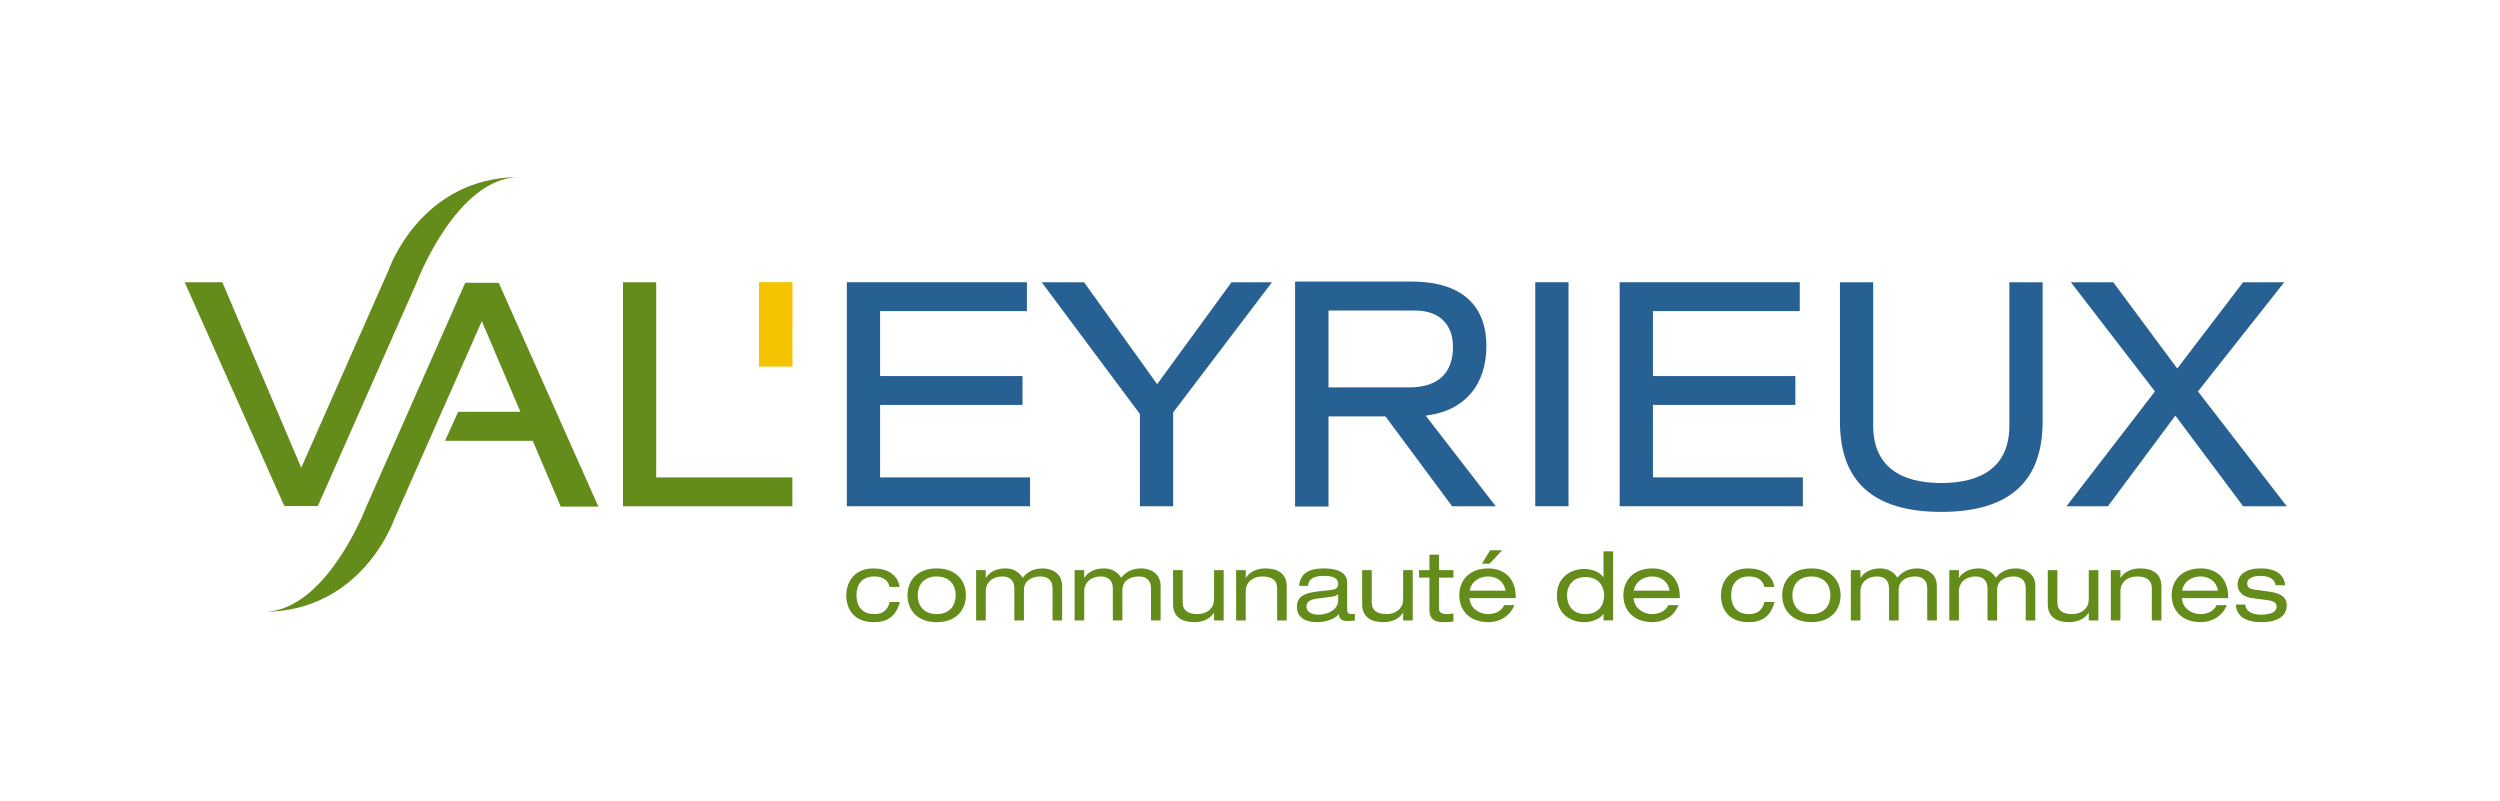 <?xml version="1.0" encoding="UTF-8" standalone="no"?>
<!-- Created with Inkscape (http://www.inkscape.org/) -->

<svg
   xmlns:dc="http://purl.org/dc/elements/1.1/"
   xmlns:cc="http://creativecommons.org/ns#"
   xmlns:rdf="http://www.w3.org/1999/02/22-rdf-syntax-ns#"
   xmlns:svg="http://www.w3.org/2000/svg"
   xmlns="http://www.w3.org/2000/svg"
   xmlns:sodipodi="http://sodipodi.sourceforge.net/DTD/sodipodi-0.dtd"
   xmlns:inkscape="http://www.inkscape.org/namespaces/inkscape"
   id="svg2"
   version="1.1"
   inkscape:version="0.48.4 r9939"
   width="1560"
   height="500"
   xml:space="preserve"
   sodipodi:docname="L-VAL EYRIEUX cartouche-RVB.svg"><defs
     id="defs6"><clipPath
       clipPathUnits="userSpaceOnUse"
       id="clipPath36"><path
         d="m 0,82.774 258.838,0 L 258.838,0 0,0 0,82.774 z"
         id="path38"
         inkscape:connector-curvature="0" /></clipPath></defs><sodipodi:namedview
     pagecolor="#ffffff"
     bordercolor="#666666"
     borderopacity="1"
     objecttolerance="10"
     gridtolerance="10"
     guidetolerance="10"
     inkscape:pageopacity="0"
     inkscape:pageshadow="2"
     inkscape:window-width="1419"
     inkscape:window-height="645"
     id="namedview4"
     showgrid="false"
     inkscape:zoom="0.4818985"
     inkscape:cx="891.52941"
     inkscape:cy="198.46724"
     inkscape:window-x="0"
     inkscape:window-y="24"
     inkscape:window-maximized="0"
     inkscape:current-layer="g10" /><g
     id="g10"
     inkscape:groupmode="layer"
     inkscape:label="L-VAL EYRIEUX cartouche-RVB"
     transform="matrix(1.25,0,0,-1.25,0,500)"><path
       inkscape:connector-curvature="0"
       id="path16"
       style="fill:#648c1a;fill-opacity:1;fill-rule:nonzero;stroke:none"
       d="m 310.971,259.107 16.604,0 0,-97.417 67.969,0 0,-14.405 -84.572,0 0,111.822 z" /><path
       inkscape:connector-curvature="0"
       id="path20"
       style="fill:#276092;fill-opacity:1;fill-rule:nonzero;stroke:none"
       d="m 422.736,259.107 89.901,0 0,-14.41 -73.297,0 0,-32.419 71.104,0 0,-14.41 -71.104,0 0,-36.178 74.857,0 0,-14.405 -91.46,0 0,111.822 z" /><path
       inkscape:connector-curvature="0"
       id="path24"
       style="fill:#276092;fill-opacity:1;fill-rule:nonzero;stroke:none"
       d="m 614.764,259.107 20.202,0 -49.331,-64.993 0,-46.83 -16.598,0 0,46.042 -49.023,65.781 21.144,0 36.492,-50.902 37.114,50.902 z" /><path
       d="m 766.402,259.107 16.598,0 0,-111.822 -16.598,0 0,111.822 z"
       style="fill:#276092;fill-opacity:1;fill-rule:nonzero;stroke:none"
       id="path26"
       inkscape:connector-curvature="0" /><path
       inkscape:connector-curvature="0"
       id="path30"
       style="fill:#276092;fill-opacity:1;fill-rule:nonzero;stroke:none"
       d="m 808.541,259.107 89.895,0 0,-14.41 -73.297,0 0,-32.419 71.104,0 0,-14.41 -71.104,0 0,-36.178 74.862,0 0,-14.405 -91.46,0 0,111.822 z" /><path
       inkscape:connector-curvature="0"
       id="path42"
       style="fill:#276092;fill-opacity:1;fill-rule:nonzero;stroke:none"
       d="m 918.501,259.107 16.598,0 0,-71.572 c 0,-20.207 13.473,-28.661 33.99,-28.661 20.516,0 33.99,8.453 33.99,28.661 l 0,71.572 16.598,0 0,-69.539 c 0,-29.912 -16.598,-45.105 -50.588,-45.105 -33.99,0 -50.588,15.193 -50.588,45.105 l 0,69.539 z" /><path
       inkscape:connector-curvature="0"
       id="path46"
       style="fill:#276092;fill-opacity:1;fill-rule:nonzero;stroke:none"
       d="m 1119.77,259.107 20.516,0 -43.066,-54.5 44.322,-57.322 -21.773,0 -33.83,45.259 -33.67,-45.259 -20.671,0 44.163,57.322 -41.975,54.5 21.144,0 31.951,-43.071 32.888,43.071 z" /><path
       inkscape:connector-curvature="0"
       id="path50"
       style="fill:#648c1a;fill-opacity:1;fill-rule:nonzero;stroke:none"
       d="M 194.1,265.424 150.385,166.516 110.982,259.105 l -18.797,0 49.757,-111.705 16.71,-0.043 49.449,111.881 c 0,0 19.867,52.382 51.344,52.382 -49.512,0 -65.344,-46.196 -65.344,-46.196" /><path
       inkscape:connector-curvature="0"
       id="path54"
       style="fill:#648c1a;fill-opacity:1;fill-rule:nonzero;stroke:none"
       d="m 298.724,147.092 -49.752,111.711 -16.715,0.043 -49.443,-111.881 c 0,0 -19.872,-52.387 -51.344,-52.387 49.507,0 65.339,46.196 65.339,46.196 l 43.715,98.913 19.255,-45.248 -31.078,0 -6.542,-14.501 43.79,0 13.979,-32.845 18.797,0 z" /><path
       inkscape:connector-curvature="0"
       id="path58"
       style="fill:#276092;fill-opacity:1;fill-rule:nonzero;stroke:none"
       d="m 663.183,244.989 43.098,0 c 12.744,0 19.036,-7.394 19.036,-18.089 0,-11.328 -5.51,-20.293 -22.023,-20.293 l -40.111,0 0,38.381 z m 83.475,-97.705 -34.974,45.238 c 19.633,2.278 30.311,15.544 30.311,34.692 0,20.921 -12.904,32.249 -37.604,32.249 l -57.886,0 0,-112.317 16.678,0 0,44.988 28.437,0 33.266,-44.849 21.773,0 z" /><path
       inkscape:connector-curvature="0"
       id="path62"
       style="fill:#648c1a;fill-opacity:1;fill-rule:nonzero;stroke:none"
       d="m 449.209,99.482 c -2.012,-7.527 -6.564,-10.066 -13.085,-10.066 -9.971,0 -13.654,6.761 -13.654,13.276 0,7.426 4.551,13.559 13.606,13.559 6.707,0 12.031,-3.013 13.037,-9.247 l -5.078,0 c -0.58,3.258 -3.162,5.228 -7.623,5.228 -6.133,0 -8.863,-4.024 -8.863,-9.396 0,-5.366 2.731,-9.396 8.863,-9.396 4.312,0 6.665,1.874 7.714,6.042 l 5.084,0 z" /><path
       inkscape:connector-curvature="0"
       id="path66"
       style="fill:#648c1a;fill-opacity:1;fill-rule:nonzero;stroke:none"
       d="m 467.602,112.229 c -6.952,0 -9.492,-4.839 -9.492,-9.396 0,-4.551 2.539,-9.39 9.492,-9.39 6.947,0 9.486,4.839 9.486,9.39 0,4.557 -2.539,9.396 -9.486,9.396 m 0,4.024 c 9.774,0 14.57,-6.18 14.57,-13.42 0,-7.234 -4.796,-13.415 -14.57,-13.415 -9.779,0 -14.57,6.18 -14.57,13.415 0,7.24 4.791,13.42 14.57,13.42" /><path
       inkscape:connector-curvature="0"
       id="path70"
       style="fill:#648c1a;fill-opacity:1;fill-rule:nonzero;stroke:none"
       d="m 525.436,106.24 c 0,4.599 -2.923,5.989 -6.037,5.989 -4.365,0 -8.246,-2.06 -8.246,-6.761 l 0,-15.188 -4.791,0 0,15.959 c 0,4.599 -2.923,5.989 -6.037,5.989 -4.365,0 -8.246,-2.545 -8.246,-7.474 l 0,-14.474 -4.791,0 0,25.11 4.791,0 0,-3.785 0.096,0 c 2.252,3.497 6.228,4.647 9.827,4.647 3.258,0 6.516,-1.341 8.528,-4.647 2.3,2.875 5.366,4.647 10.162,4.647 2.539,0 9.534,-1.198 9.534,-8.863 l 0,-17.109 -4.791,0 0,15.959 z" /><path
       inkscape:connector-curvature="0"
       id="path74"
       style="fill:#648c1a;fill-opacity:1;fill-rule:nonzero;stroke:none"
       d="m 574.591,106.24 c 0,4.599 -2.923,5.989 -6.037,5.989 -4.365,0 -8.246,-2.06 -8.246,-6.761 l 0,-15.188 -4.791,0 0,15.959 c 0,4.599 -2.923,5.989 -6.037,5.989 -4.365,0 -8.246,-2.545 -8.246,-7.474 l 0,-14.474 -4.791,0 0,25.11 4.791,0 0,-3.785 0.096,0 c 2.252,3.497 6.228,4.647 9.827,4.647 3.258,0 6.516,-1.341 8.528,-4.647 2.3,2.875 5.366,4.647 10.162,4.647 2.539,0 9.534,-1.198 9.534,-8.863 l 0,-17.109 -4.791,0 0,15.959 z" /><path
       inkscape:connector-curvature="0"
       id="path78"
       style="fill:#648c1a;fill-opacity:1;fill-rule:nonzero;stroke:none"
       d="m 610.854,90.28 -4.791,0 0,3.785 -0.096,0 c -2.252,-3.497 -6.228,-4.647 -9.827,-4.647 -6.037,0 -10.54,2.587 -10.54,8.863 l 0,17.109 4.791,0 0,-16.146 c 0,-3.694 2.3,-5.802 7.426,-5.802 4.365,0 8.246,2.539 8.246,7.474 l 0,14.474 4.791,0 0,-25.11 z" /><path
       inkscape:connector-curvature="0"
       id="path82"
       style="fill:#648c1a;fill-opacity:1;fill-rule:nonzero;stroke:none"
       d="m 617.077,115.389 4.791,0 0,-3.785 0.096,0 c 2.252,3.497 6.228,4.647 9.827,4.647 6.031,0 10.54,-2.587 10.54,-8.863 l 0,-17.109 -4.791,0 0,16.146 c 0,3.694 -2.3,5.802 -7.426,5.802 -4.365,0 -8.246,-2.539 -8.246,-7.474 l 0,-14.474 -4.791,0 0,25.11 z" /><path
       inkscape:connector-curvature="0"
       id="path86"
       style="fill:#648c1a;fill-opacity:1;fill-rule:nonzero;stroke:none"
       d="m 668.007,103.412 c -0.719,-0.814 -2.012,-1.155 -4.701,-1.485 l -5.409,-0.671 c -3.742,-0.479 -5.707,-1.491 -5.707,-4.126 0,-2.348 2.348,-3.977 5.845,-3.977 5.419,0 9.971,2.875 9.971,7.043 l 0,3.215 z m -19.505,4.115 c 0.623,6.282 4.935,8.725 12.462,8.725 5.126,0 11.546,-1.294 11.546,-7.139 l 0,-13.516 c 0,-1.485 0.676,-2.156 2.156,-2.156 0.532,0 1.203,0.101 1.677,0.192 l 0,-3.354 c -1.145,-0.192 -2.587,-0.287 -3.737,-0.287 -2.396,0 -3.977,0.665 -4.312,3.497 -1.922,-2.587 -6.612,-4.072 -10.689,-4.072 -8.342,0 -10.205,4.312 -10.205,7.57 0,4.599 2.731,6.952 10.78,7.815 l 5.467,0.575 c 2.683,0.287 4.36,0.767 4.36,3.018 0,3.45 -3.354,4.12 -7.234,4.12 -4.126,0 -7.623,-1.102 -7.767,-4.988 l -4.504,0 z" /><path
       inkscape:connector-curvature="0"
       id="path90"
       style="fill:#648c1a;fill-opacity:1;fill-rule:nonzero;stroke:none"
       d="m 705.234,90.28 -4.791,0 0,3.785 -0.096,0 c -2.252,-3.497 -6.228,-4.647 -9.827,-4.647 -6.031,0 -10.54,2.587 -10.54,8.863 l 0,17.109 4.791,0 0,-16.146 c 0,-3.694 2.3,-5.802 7.431,-5.802 4.36,0 8.241,2.539 8.241,7.474 l 0,14.474 4.791,0 0,-25.11 z" /><path
       inkscape:connector-curvature="0"
       id="path94"
       style="fill:#648c1a;fill-opacity:1;fill-rule:nonzero;stroke:none"
       d="m 713.563,123.109 4.791,0 0,-7.719 7.192,0 0,-3.737 -7.192,0 0,-15.48 c 0,-2.012 1.443,-2.731 3.886,-2.731 1.102,0 2.204,0.144 3.306,0.335 l 0,-4.03 c -1.634,-0.282 -3.407,-0.33 -5.371,-0.33 -4.695,0 -6.612,2.3 -6.612,5.941 l 0,16.295 -5.174,0 0,3.737 5.174,0 0,7.719 z" /><path
       inkscape:connector-curvature="0"
       id="path98"
       style="fill:#648c1a;fill-opacity:1;fill-rule:nonzero;stroke:none"
       d="m 743.896,125.314 5.989,0 -6.276,-6.713 -3.833,0 4.12,6.713 z m 7.666,-20.175 c -0.713,4.546 -4.259,7.091 -8.768,7.091 -4.408,0 -8.384,-2.587 -9.108,-7.091 l 17.876,0 z m -18.014,-3.742 c 0.378,-5.174 4.977,-7.953 9.247,-7.953 2.731,0 6.468,0.91 8.097,4.461 l 5.084,0 c -2.401,-6.042 -8.001,-8.485 -12.941,-8.485 -9.779,0 -14.565,6.18 -14.565,13.415 0,7.24 4.786,13.42 14.565,13.42 6.612,0 13.612,-3.833 13.612,-14.235 l 0,-0.623 -23.098,0 z" /><path
       inkscape:connector-curvature="0"
       id="path102"
       style="fill:#648c1a;fill-opacity:1;fill-rule:nonzero;stroke:none"
       d="m 791.468,93.441 c 6.521,0 9.3,4.509 9.3,9.247 0,5.755 -3.689,9.257 -9.3,9.257 -5.558,0 -9.204,-3.503 -9.204,-9.257 0,-4.738 2.736,-9.247 9.204,-9.247 m 9.007,0.048 -0.09,0 c -1.874,-2.635 -5.85,-4.072 -9.539,-4.072 -7.57,0 -13.66,4.839 -13.66,13.271 0,8.438 6.09,13.276 13.66,13.276 3.737,0 7.618,-1.341 9.539,-4.072 l 0.09,0 0,12.893 4.796,0 0,-34.506 -4.796,0 0,3.21 z" /><path
       inkscape:connector-curvature="0"
       id="path106"
       style="fill:#648c1a;fill-opacity:1;fill-rule:nonzero;stroke:none"
       d="m 833.489,105.138 c -0.719,4.546 -4.264,7.091 -8.768,7.091 -4.413,0 -8.39,-2.587 -9.108,-7.091 l 17.876,0 z m -18.02,-3.742 c 0.383,-5.174 4.983,-7.953 9.252,-7.953 2.726,0 6.463,0.91 8.097,4.461 l 5.078,0 c -2.396,-6.042 -8.001,-8.485 -12.941,-8.485 -9.774,0 -14.565,6.18 -14.565,13.415 0,7.24 4.791,13.42 14.565,13.42 6.617,0 13.612,-3.833 13.612,-14.235 l 0,-0.623 -23.098,0 z" /><path
       inkscape:connector-curvature="0"
       id="path110"
       style="fill:#648c1a;fill-opacity:1;fill-rule:nonzero;stroke:none"
       d="m 885.854,99.482 c -2.012,-7.527 -6.564,-10.066 -13.085,-10.066 -9.965,0 -13.654,6.761 -13.654,13.276 0,7.426 4.551,13.559 13.606,13.559 6.713,0 12.031,-3.013 13.037,-9.247 l -5.084,0 c -0.57,3.258 -3.157,5.228 -7.612,5.228 -6.138,0 -8.869,-4.024 -8.869,-9.396 0,-5.366 2.731,-9.396 8.869,-9.396 4.307,0 6.66,1.874 7.714,6.042 l 5.078,0 z" /><path
       inkscape:connector-curvature="0"
       id="path114"
       style="fill:#648c1a;fill-opacity:1;fill-rule:nonzero;stroke:none"
       d="m 904.252,112.229 c -6.952,0 -9.492,-4.839 -9.492,-9.396 0,-4.551 2.539,-9.39 9.492,-9.39 6.947,0 9.486,4.839 9.486,9.39 0,4.557 -2.539,9.396 -9.486,9.396 m 0,4.024 c 9.774,0 14.565,-6.18 14.565,-13.42 0,-7.234 -4.791,-13.415 -14.565,-13.415 -9.779,0 -14.57,6.18 -14.57,13.415 0,7.24 4.791,13.42 14.57,13.42" /><path
       inkscape:connector-curvature="0"
       id="path118"
       style="fill:#648c1a;fill-opacity:1;fill-rule:nonzero;stroke:none"
       d="m 962.081,106.24 c 0,4.599 -2.923,5.989 -6.037,5.989 -4.36,0 -8.246,-2.06 -8.246,-6.761 l 0,-15.188 -4.791,0 0,15.959 c 0,4.599 -2.923,5.989 -6.037,5.989 -4.36,0 -8.246,-2.545 -8.246,-7.474 l 0,-14.474 -4.791,0 0,25.11 4.791,0 0,-3.785 0.096,0 c 2.257,3.497 6.234,4.647 9.827,4.647 3.258,0 6.516,-1.341 8.528,-4.647 2.305,2.875 5.371,4.647 10.162,4.647 2.539,0 9.534,-1.198 9.534,-8.863 l 0,-17.109 -4.791,0 0,15.959 z" /><path
       inkscape:connector-curvature="0"
       id="path122"
       style="fill:#648c1a;fill-opacity:1;fill-rule:nonzero;stroke:none"
       d="m 1011.239,106.24 c 0,4.599 -2.928,5.989 -6.042,5.989 -4.36,0 -8.241,-2.06 -8.241,-6.761 l 0,-15.188 -4.791,0 0,15.959 c 0,4.599 -2.928,5.989 -6.042,5.989 -4.36,0 -8.246,-2.545 -8.246,-7.474 l 0,-14.474 -4.786,0 0,25.11 4.786,0 0,-3.785 0.101,0 c 2.252,3.497 6.228,4.647 9.827,4.647 3.258,0 6.51,-1.341 8.528,-4.647 2.3,2.875 5.366,4.647 10.157,4.647 2.545,0 9.539,-1.198 9.539,-8.863 l 0,-17.109 -4.791,0 0,15.959 z" /><path
       inkscape:connector-curvature="0"
       id="path126"
       style="fill:#648c1a;fill-opacity:1;fill-rule:nonzero;stroke:none"
       d="m 1047.504,90.28 -4.791,0 0,3.785 -0.096,0 c -2.257,-3.497 -6.234,-4.647 -9.827,-4.647 -6.037,0 -10.54,2.587 -10.54,8.863 l 0,17.109 4.786,0 0,-16.146 c 0,-3.694 2.305,-5.802 7.431,-5.802 4.36,0 8.246,2.539 8.246,7.474 l 0,14.474 4.791,0 0,-25.11 z" /><path
       inkscape:connector-curvature="0"
       id="path130"
       style="fill:#648c1a;fill-opacity:1;fill-rule:nonzero;stroke:none"
       d="m 1053.722,115.389 4.791,0 0,-3.785 0.096,0 c 2.257,3.497 6.234,4.647 9.827,4.647 6.037,0 10.54,-2.587 10.54,-8.863 l 0,-17.109 -4.791,0 0,16.146 c 0,3.694 -2.3,5.802 -7.426,5.802 -4.36,0 -8.246,-2.539 -8.246,-7.474 l 0,-14.474 -4.791,0 0,25.11 z" /><path
       inkscape:connector-curvature="0"
       id="path134"
       style="fill:#648c1a;fill-opacity:1;fill-rule:nonzero;stroke:none"
       d="m 1107.194,105.138 c -0.719,4.546 -4.264,7.091 -8.768,7.091 -4.413,0 -8.39,-2.587 -9.103,-7.091 l 17.87,0 z m -18.02,-3.742 c 0.383,-5.174 4.988,-7.953 9.252,-7.953 2.731,0 6.468,0.91 8.097,4.461 l 5.084,0 c -2.396,-6.042 -8.006,-8.485 -12.941,-8.485 -9.774,0 -14.57,6.18 -14.57,13.415 0,7.24 4.796,13.42 14.57,13.42 6.617,0 13.612,-3.833 13.612,-14.235 l 0,-0.623 -23.103,0 z" /><path
       inkscape:connector-curvature="0"
       id="path138"
       style="fill:#648c1a;fill-opacity:1;fill-rule:nonzero;stroke:none"
       d="m 1120.892,98.188 c 0,-2.252 1.821,-5.031 7.905,-5.031 6.18,0 7.671,2.156 7.671,3.929 0,1.773 -0.91,2.827 -4.748,3.354 l -7.905,1.054 c -3.593,0.479 -6.803,2.784 -6.803,6.66 0,5.084 4.408,8.102 11.45,8.102 8.246,0 11.839,-3.545 12.27,-8.432 l -4.791,0 c -0.144,2.534 -2.539,4.69 -7.527,4.69 -3.066,0 -6.612,-0.862 -6.612,-3.827 0,-1.682 0.767,-2.635 4.168,-3.114 l 6.803,-0.916 c 6.33,-0.862 8.773,-3.114 8.773,-6.66 0,-5.85 -4.935,-8.576 -12.6,-8.576 -5.755,0 -12.323,1.485 -12.845,8.768 l 4.791,0 z" /><path
       inkscape:connector-curvature="0"
       id="path142"
       style="fill:#f5c400;fill-opacity:1;fill-rule:nonzero;stroke:none"
       d="m 378.884,259.146 -0.011,-42.145 16.731,0 0.011,42.145 -16.731,0 z" /></g></svg>